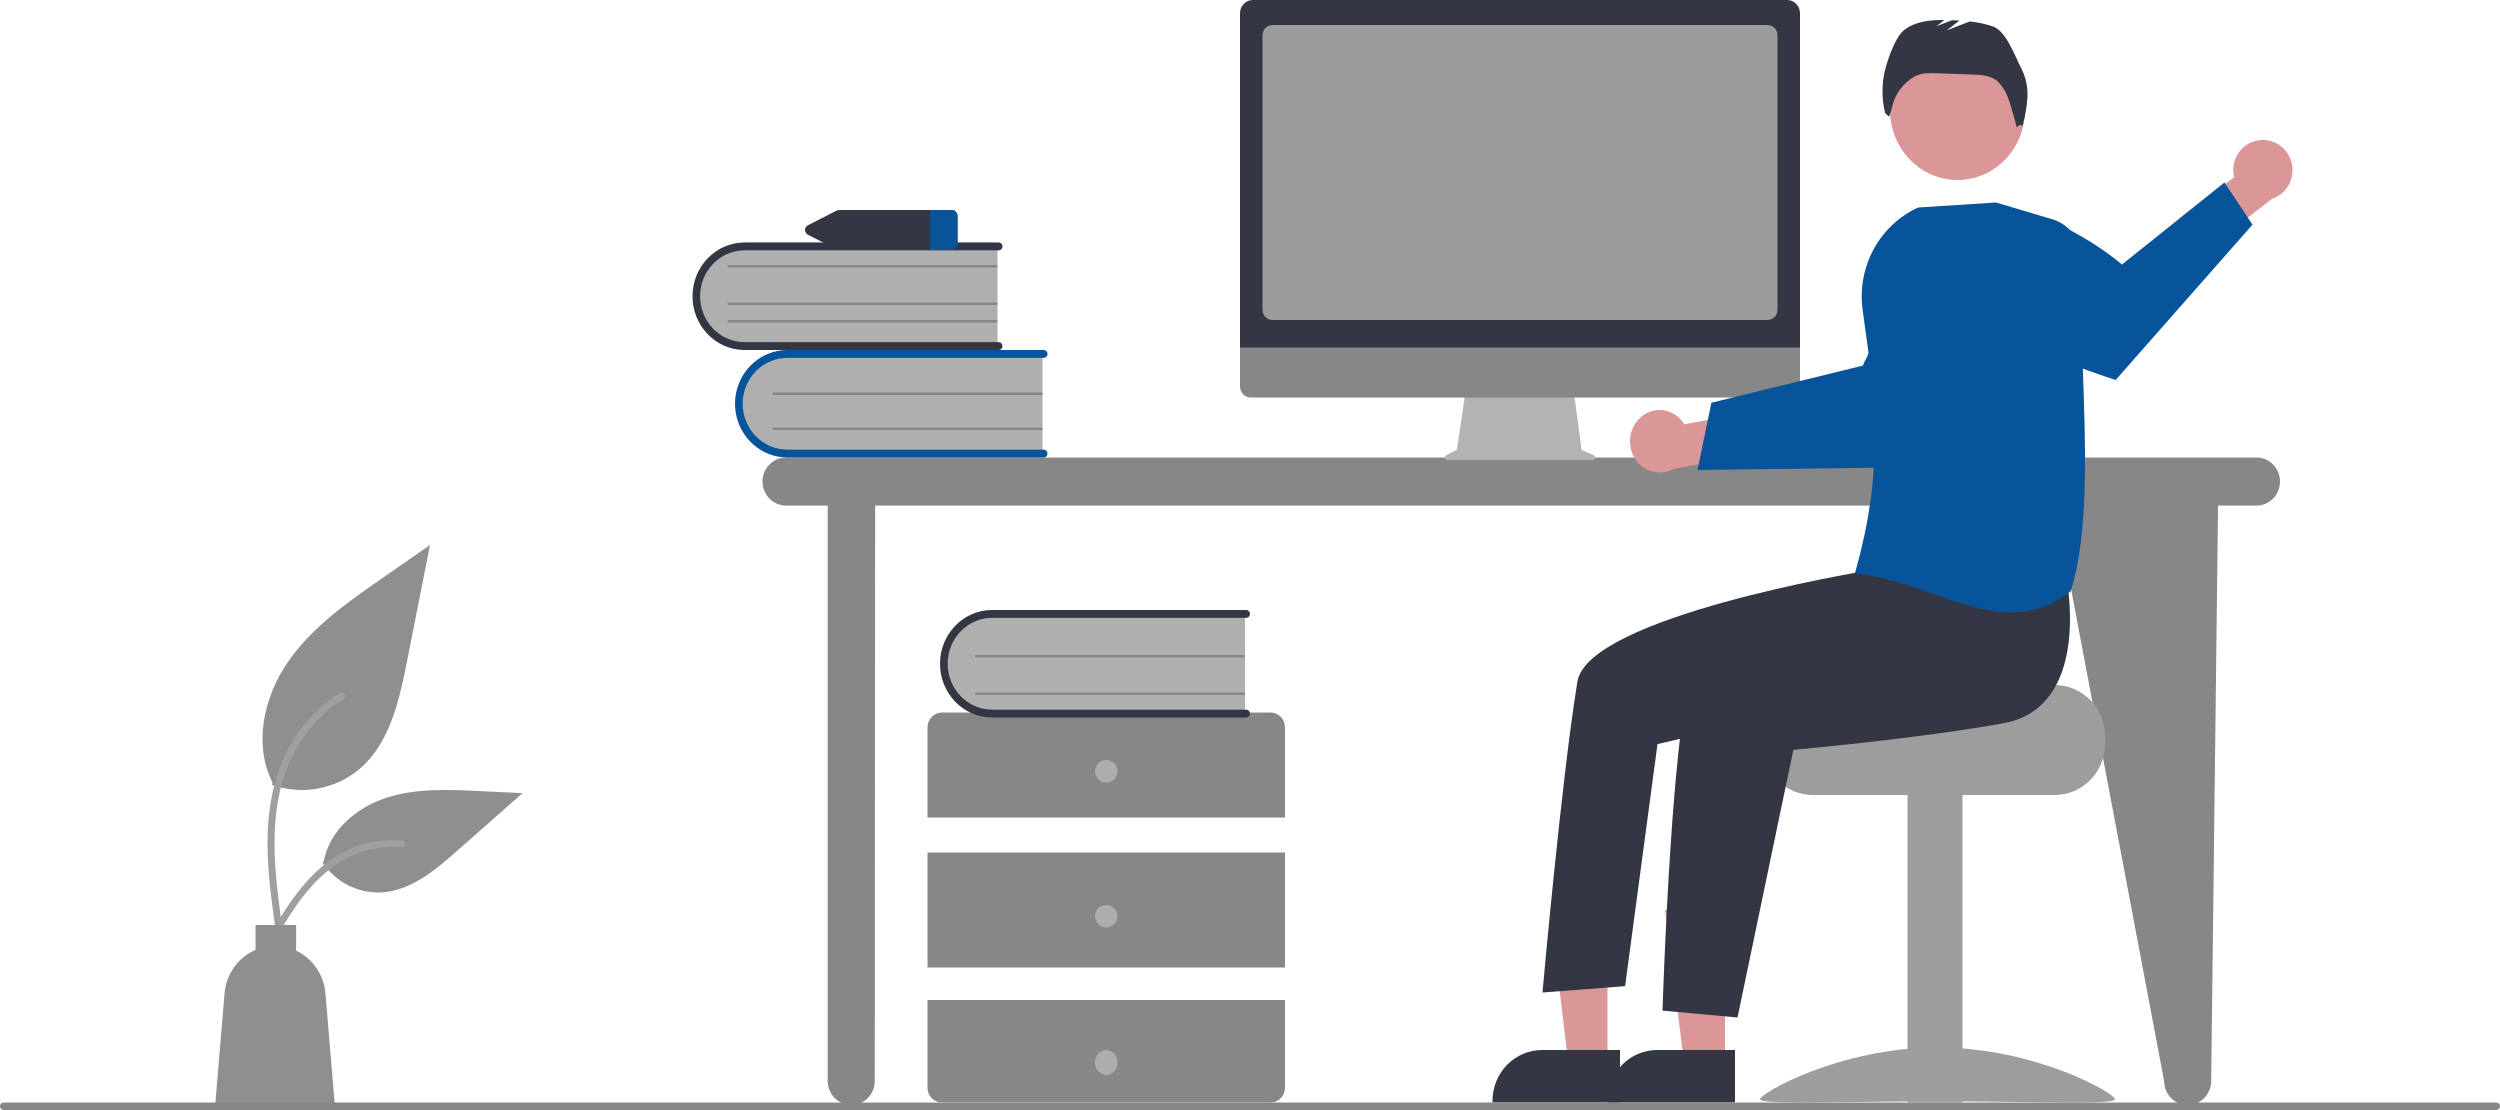 <svg width="1000" height="444" viewBox="0 0 1000 444" fill="none" xmlns="http://www.w3.org/2000/svg">
<path d="M902.583 183H314.416C311.919 183 309.524 184.014 307.758 185.818C305.992 187.622 305 190.069 305 192.62C305 195.171 305.992 197.618 307.758 199.422C309.524 201.226 311.919 202.24 314.416 202.24H331.076V432.38C331.076 434.931 332.069 437.378 333.834 439.182C335.6 440.986 337.995 442 340.493 442C342.99 442 345.385 440.986 347.151 439.182C348.917 437.378 349.909 434.931 349.909 432.38L350.052 202.24H822.116L865.642 432.38C865.642 434.931 866.634 437.378 868.4 439.182C870.166 440.986 872.561 442 875.058 442C877.556 442 879.951 440.986 881.717 439.182C883.483 437.378 884.475 434.931 884.475 432.38L887.215 202.24H902.583C905.081 202.24 907.476 201.226 909.242 199.422C911.008 197.618 912 195.171 912 192.62C912 190.069 911.008 187.622 909.242 185.818C907.476 184.014 905.081 183 902.583 183V183Z" fill="#878787"/>
<path d="M417 141.012V180.988H316.721C314.093 181.079 311.473 180.653 309.01 179.733C306.546 178.812 304.289 177.417 302.366 175.625C300.443 173.834 298.892 171.682 297.802 169.291C296.712 166.901 296.104 164.32 296.012 161.695C295.921 159.071 296.348 156.453 297.269 153.993C298.19 151.533 299.588 149.279 301.381 147.358C303.175 145.437 305.33 143.889 307.723 142.8C310.116 141.711 312.701 141.103 315.329 141.012C315.793 140.996 316.257 140.996 316.721 141.012L417 141.012Z" fill="#B0AFAF"/>
<path d="M418.996 181.431C418.996 181.847 418.834 182.246 418.547 182.54C418.26 182.834 417.87 183 417.464 183H314.974C309.41 182.996 304.075 180.729 300.142 176.697C296.209 172.666 294 167.2 294 161.5C294 155.8 296.209 150.334 300.142 146.303C304.075 142.271 309.41 140.004 314.974 140H417.464C417.666 139.999 417.865 140.04 418.051 140.118C418.238 140.197 418.407 140.312 418.55 140.458C418.693 140.604 418.806 140.777 418.883 140.968C418.96 141.159 419 141.363 419 141.569C419 141.776 418.96 141.98 418.883 142.171C418.806 142.362 418.693 142.535 418.55 142.681C418.407 142.826 418.238 142.942 418.051 143.02C417.865 143.099 417.666 143.139 417.464 143.139H314.974C310.225 143.146 305.672 145.084 302.317 148.526C298.961 151.969 297.076 156.635 297.076 161.5C297.076 166.365 298.961 171.031 302.317 174.474C305.672 177.916 310.225 179.854 314.974 179.861H417.464C417.87 179.861 418.26 180.027 418.547 180.321C418.834 180.615 418.996 181.015 418.996 181.431V181.431Z" fill="#07549B"/>
<path d="M416.696 158H309.308C309.227 158.001 309.149 157.949 309.091 157.856C309.034 157.763 309.001 157.637 309 157.505C308.999 157.372 309.031 157.245 309.087 157.15C309.144 157.056 309.222 157.002 309.303 157H416.696C416.777 157.001 416.854 157.055 416.911 157.148C416.968 157.242 417 157.368 417 157.5C417 157.632 416.968 157.758 416.911 157.852C416.854 157.945 416.777 157.999 416.696 158Z" fill="#878787"/>
<path d="M416.696 172H309.308C309.227 172.001 309.149 171.949 309.091 171.856C309.034 171.763 309.001 171.637 309 171.505C308.999 171.372 309.031 171.245 309.087 171.15C309.144 171.056 309.222 171.002 309.303 171H416.696C416.777 171.001 416.854 171.055 416.911 171.148C416.968 171.242 417 171.368 417 171.5C417 171.632 416.968 171.758 416.911 171.852C416.854 171.945 416.777 171.999 416.696 172Z" fill="#878787"/>
<path d="M399 97.013V138.987H299.55C294.286 139.181 289.165 137.155 285.313 133.357C281.462 129.558 279.195 124.296 279.012 118.73C278.829 113.164 280.744 107.749 284.337 103.676C287.93 99.603 292.905 97.206 298.169 97.013C298.629 96.996 299.089 96.996 299.55 97.013H399Z" fill="#B0AFAF"/>
<path d="M401 138.431C401 138.847 400.84 139.246 400.555 139.54C400.27 139.834 399.883 140 399.48 140H297.819C292.297 140 287.002 137.735 283.098 133.703C279.193 129.671 277 124.202 277 118.5C277 112.798 279.193 107.329 283.098 103.297C287.002 99.265 292.297 97 297.819 97H399.48C399.68 97 399.878 97.041 400.062 97.12C400.246 97.198 400.414 97.314 400.555 97.46C400.696 97.605 400.808 97.778 400.884 97.969C400.961 98.159 401 98.363 401 98.569C401 98.775 400.961 98.98 400.884 99.17C400.808 99.36 400.696 99.533 400.555 99.679C400.414 99.825 400.246 99.94 400.062 100.019C399.878 100.098 399.68 100.139 399.48 100.139H297.819C293.103 100.139 288.581 102.073 285.247 105.517C281.912 108.96 280.039 113.63 280.039 118.5C280.039 123.37 281.912 128.04 285.247 131.483C288.581 134.927 293.103 136.861 297.819 136.861H399.48C399.883 136.862 400.27 137.027 400.555 137.321C400.84 137.615 401 138.014 401 138.431Z" fill="#333643"/>
<path d="M398.696 107H291.308C291.227 107.001 291.149 106.949 291.091 106.856C291.034 106.763 291.001 106.637 291 106.505C290.999 106.372 291.031 106.245 291.087 106.15C291.144 106.056 291.222 106.002 291.303 106H398.696C398.777 106.001 398.854 106.055 398.911 106.148C398.968 106.242 399 106.368 399 106.5C399 106.632 398.968 106.758 398.911 106.852C398.854 106.945 398.777 106.999 398.696 107V107Z" fill="#878787"/>
<path d="M398.696 122H291.308C291.227 122.001 291.149 121.949 291.091 121.856C291.034 121.763 291.001 121.637 291 121.505C290.999 121.372 291.031 121.245 291.087 121.15C291.144 121.056 291.222 121.002 291.303 121H398.696C398.777 121.001 398.854 121.055 398.911 121.148C398.968 121.242 399 121.368 399 121.5C399 121.632 398.968 121.758 398.911 121.852C398.854 121.945 398.777 121.999 398.696 122Z" fill="#878787"/>
<path d="M398.696 129H291.308C291.227 129.001 291.149 128.949 291.091 128.856C291.034 128.763 291.001 128.637 291 128.505C290.999 128.372 291.031 128.245 291.087 128.15C291.144 128.056 291.222 128.002 291.303 128H398.696C398.777 128.001 398.854 128.055 398.911 128.148C398.968 128.242 399 128.368 399 128.5C399 128.632 398.968 128.758 398.911 128.852C398.854 128.945 398.777 128.999 398.696 129V129Z" fill="#878787"/>
<path d="M514 327V291C514 289.409 513.391 287.883 512.308 286.757C511.224 285.632 509.755 285 508.222 285H376.778C375.245 285 373.776 285.632 372.692 286.757C371.609 287.883 371 289.409 371 291V327H514Z" fill="#878787"/>
<path d="M514 341H371V387H514V341Z" fill="#878787"/>
<path d="M371 400V435.143C371 436.696 371.609 438.186 372.692 439.284C373.776 440.383 375.245 441 376.778 441H508.222C509.755 441 511.224 440.383 512.308 439.284C513.391 438.186 514 436.696 514 435.143V400H371Z" fill="#878787"/>
<path d="M442.5 313C444.985 313 447 310.985 447 308.5C447 306.015 444.985 304 442.5 304C440.015 304 438 306.015 438 308.5C438 310.985 440.015 313 442.5 313Z" fill="#ADADAD"/>
<path d="M442.5 371C444.985 371 447 368.985 447 366.5C447 364.015 444.985 362 442.5 362C440.015 362 438 364.015 438 366.5C438 368.985 440.015 371 442.5 371Z" fill="#ADADAD"/>
<path d="M442.5 430C444.985 430 447 427.761 447 425C447 422.239 444.985 420 442.5 420C440.015 420 438 422.239 438 425C438 427.761 440.015 430 442.5 430Z" fill="#ADADAD"/>
<path d="M498 245.012V284.988H398.539C393.277 285.169 388.159 283.238 384.309 279.621C380.46 276.003 378.195 270.994 378.012 265.696C377.829 260.397 379.742 255.242 383.332 251.363C386.922 247.485 391.894 245.2 397.156 245.012C397.617 244.996 398.078 244.996 398.539 245.012H498Z" fill="#B0AFAF"/>
<path d="M499.996 285.431C499.996 285.847 499.836 286.246 499.551 286.54C499.266 286.834 498.879 287 498.477 287H396.822C391.302 287.001 386.008 284.739 382.103 280.709C378.199 276.68 376.003 271.214 376 265.513C375.997 259.812 378.186 254.343 382.086 250.309C385.986 246.275 391.277 244.005 396.797 244H498.477C498.676 243.999 498.874 244.04 499.059 244.118C499.244 244.197 499.412 244.312 499.554 244.458C499.695 244.604 499.807 244.777 499.884 244.968C499.961 245.159 500 245.363 500 245.569C500 245.776 499.961 245.98 499.884 246.171C499.807 246.362 499.695 246.535 499.554 246.68C499.412 246.826 499.244 246.942 499.059 247.02C498.874 247.099 498.676 247.139 498.477 247.139H396.822C392.111 247.145 387.595 249.082 384.266 252.525C380.937 255.968 379.067 260.634 379.067 265.5C379.067 270.366 380.937 275.032 384.266 278.475C387.595 281.918 392.111 283.855 396.822 283.861H498.477C498.879 283.861 499.266 284.027 499.551 284.321C499.836 284.615 499.996 285.014 499.996 285.431V285.431Z" fill="#333643"/>
<path d="M497.696 263H390.308C390.227 263.001 390.149 262.949 390.091 262.856C390.034 262.763 390.001 262.637 390 262.505C389.999 262.372 390.031 262.245 390.087 262.15C390.144 262.056 390.222 262.002 390.303 262H497.696C497.777 262.001 497.854 262.055 497.911 262.148C497.968 262.242 498 262.368 498 262.5C498 262.632 497.968 262.758 497.911 262.852C497.854 262.945 497.777 262.999 497.696 263H497.696Z" fill="#878787"/>
<path d="M497.696 278H390.308C390.227 278.001 390.149 277.949 390.091 277.856C390.034 277.763 390.001 277.637 390 277.505C389.999 277.372 390.031 277.245 390.087 277.15C390.144 277.056 390.222 277.002 390.303 277H497.696C497.777 277.001 497.854 277.055 497.911 277.148C497.968 277.242 498 277.368 498 277.5C498 277.632 497.968 277.758 497.911 277.852C497.854 277.945 497.777 277.999 497.696 278H497.696Z" fill="#878787"/>
<path d="M380.521 84.004H335.772C335.347 84.004 334.928 84.103 334.548 84.295L323.253 90.066C322.881 90.228 322.564 90.497 322.342 90.841C322.119 91.185 322 91.588 322 92C322 92.412 322.119 92.815 322.342 93.159C322.564 93.503 322.881 93.772 323.253 93.934L334.548 99.705C334.928 99.897 335.347 99.996 335.772 99.996H380.521C381.138 100.032 381.744 99.819 382.208 99.403C382.672 98.987 382.956 98.401 383 97.772V86.228C382.956 85.599 382.672 85.013 382.208 84.597C381.744 84.181 381.138 83.968 380.521 84.004V84.004Z" fill="#333643"/>
<path d="M383 86.228V97.772C382.958 98.401 382.683 98.987 382.235 99.403C381.788 99.819 381.203 100.032 380.607 99.996H372V84.004H380.607C381.203 83.968 381.788 84.181 382.235 84.597C382.683 85.013 382.958 85.599 383 86.228V86.228Z" fill="#07549B"/>
<path d="M108.807 313.94C114.652 316.013 120.929 316.533 127.032 315.448C133.134 314.364 138.857 311.712 143.649 307.748C155.852 297.415 159.678 280.39 162.792 264.626C165.861 249.084 168.931 233.542 172 218L152.721 231.392C138.857 241.023 124.681 250.962 115.082 264.912C105.482 278.862 101.292 297.905 109.005 312.999" fill="#8F8F8F"/>
<path d="M110.074 370.966C108.101 356.502 106.071 341.853 107.456 327.233C108.685 314.25 112.621 301.569 120.635 291.171C124.889 285.663 130.065 280.943 135.93 277.224C137.46 276.253 138.868 278.692 137.345 279.659C127.196 286.114 119.346 295.645 114.927 306.878C110.046 319.37 109.262 332.987 110.103 346.257C110.612 354.282 111.69 362.255 112.776 370.217C112.862 370.577 112.808 370.956 112.627 371.278C112.445 371.6 112.149 371.841 111.798 371.951C111.439 372.048 111.057 371.999 110.735 371.815C110.412 371.631 110.175 371.326 110.074 370.966L110.074 370.966Z" fill="#9F9F9F"/>
<path d="M129 344.956C131.525 348.793 134.997 351.915 139.08 354.021C143.163 356.128 147.72 357.148 152.311 356.983C164.112 356.423 173.95 348.19 182.806 340.373L209 317.254L191.664 316.425C179.197 315.829 166.408 315.272 154.533 319.116C142.659 322.959 131.707 332.208 129.536 344.495" fill="#8F8F8F"/>
<path d="M105.18 379.124C114.444 362.414 125.19 343.843 144.392 337.907C149.731 336.263 155.329 335.673 160.885 336.172C162.636 336.325 162.199 339.077 160.451 338.923C151.138 338.135 141.843 340.642 134.13 346.021C126.709 351.17 120.931 358.329 116.04 365.921C113.044 370.571 110.361 375.418 107.677 380.259C106.819 381.806 104.312 380.689 105.18 379.124L105.18 379.124Z" fill="#9F9F9F"/>
<path d="M89.815 397.392C90.134 393.595 91.46 389.961 93.648 386.885C95.836 383.809 98.803 381.41 102.225 379.948V370H118.451V380.262C121.705 381.795 124.505 384.188 126.566 387.198C128.628 390.207 129.876 393.724 130.185 397.392L134 443H86L89.815 397.392Z" fill="#8F8F8F"/>
<path d="M637.386 182.043L632.664 180.025L629.425 156H586.29L582.779 179.927L578.554 182.071C578.352 182.174 578.19 182.343 578.095 182.55C577.999 182.758 577.975 182.993 578.027 183.216C578.079 183.439 578.203 183.638 578.381 183.78C578.558 183.923 578.777 184 579.003 184H636.997C637.228 184 637.453 183.919 637.632 183.77C637.811 183.621 637.934 183.414 637.98 183.183C638.026 182.953 637.992 182.713 637.884 182.506C637.775 182.298 637.599 182.135 637.386 182.043V182.043Z" fill="#B4B2B2"/>
<path d="M715.741 159H500.26C499.129 158.997 498.046 158.529 497.247 157.698C496.448 156.866 496 155.74 496 154.565V123H720V154.565C720 155.74 719.552 156.866 718.753 157.698C717.954 158.529 716.871 158.997 715.741 159V159Z" fill="#878787"/>
<path d="M720 139H496V5.292C496.002 3.889 496.543 2.544 497.506 1.552C498.469 0.56 499.775 0.002 501.137 0H714.863C716.225 0.002 717.531 0.56 718.494 1.552C719.457 2.544 719.998 3.889 720 5.292L720 139Z" fill="#333643"/>
<path d="M707.024 128H508.976C507.922 127.999 506.911 127.574 506.166 126.82C505.42 126.065 505.001 125.042 505 123.974V14.026C505.001 12.959 505.42 11.935 506.166 11.181C506.911 10.426 507.922 10.001 508.976 10H707.024C708.078 10.001 709.089 10.426 709.834 11.181C710.58 11.935 710.999 12.959 711 14.026V123.974C710.999 125.042 710.58 126.065 709.834 126.82C709.089 127.574 708.078 127.999 707.024 128V128Z" fill="#9C9C9C"/>
<path d="M655.859 167.295C657.122 166.064 658.626 165.139 660.264 164.588C661.903 164.036 663.636 163.87 665.342 164.101C667.047 164.333 668.684 164.956 670.137 165.928C671.59 166.899 672.823 168.195 673.75 169.724L700.218 164.758L707 180.995L669.529 187.454C666.993 188.927 664.032 189.367 661.208 188.69C658.385 188.013 655.894 186.267 654.209 183.782C652.524 181.297 651.761 178.247 652.065 175.208C652.369 172.169 653.719 169.354 655.859 167.295V167.295Z" fill="#DB9797"/>
<path d="M679 188L706.892 187.643L710.423 187.594L767.171 186.861C767.171 186.861 782.581 171.78 796 156.254L794.119 142.299C792.285 128.604 785.662 116.06 775.484 107C756.265 120.173 745.12 146.247 745.12 146.247L709.934 154.88L706.414 155.743L684.551 161.102L679 188Z" fill="#07549B"/>
<path d="M821.835 274H769.878C769.878 276.249 713.083 278.074 713.083 278.074C711.83 279.027 710.688 280.12 709.679 281.333C706.647 284.986 704.99 289.603 705 294.37V297.63C705.002 303.032 707.127 308.212 710.908 312.032C714.69 315.851 719.818 317.998 725.165 318H821.835C827.182 317.995 832.308 315.848 836.089 312.028C839.869 308.209 841.995 303.031 842 297.63V294.37C841.993 288.97 839.866 283.793 836.086 279.975C832.305 276.156 827.181 274.008 821.835 274V274Z" fill="#9E9D9D"/>
<path d="M785 317H763V441H785V317Z" fill="#9E9D9D"/>
<path d="M704 439.674C704 441.989 735.788 440.569 775 440.569C814.212 440.569 846 441.989 846 439.674C846 437.359 814.212 419 775 419C735.788 419 704 437.359 704 439.674Z" fill="#9E9D9D"/>
<path d="M689.998 426L673.736 425.999L666 364L690 364.001L689.998 426Z" fill="#DB9797"/>
<path d="M693.999 441L643 440.998V440.337C643 434.943 645.092 429.771 648.814 425.957C652.537 422.143 657.586 420 662.85 420H662.851L694 420.001L693.999 441Z" fill="#333643"/>
<path d="M642.998 426L627.414 425.999L620 364L643 364.001L642.998 426Z" fill="#DB9797"/>
<path d="M647.999 441L597 440.998V440.337C597 434.943 599.092 429.771 602.814 425.957C606.537 422.143 611.586 420 616.85 420H616.851L648 420.001L647.999 441Z" fill="#333643"/>
<path d="M783 72C797.912 72 810 59.464 810 44C810 28.536 797.912 16 783 16C768.088 16 756 28.536 756 44C756 59.464 768.088 72 783 72Z" fill="#DB9797"/>
<path d="M826.925 233.797C826.925 233.797 835.98 282.997 801.527 289.262C767.074 295.528 717.339 299.931 717.339 299.931L695.005 407L665 404.247C665 404.247 668.991 275.36 678.804 265.277C688.618 255.193 750.644 225 750.644 225L826.925 233.797Z" fill="#333643"/>
<path d="M760.306 213L745.088 228.607C745.088 228.607 635.199 246.701 630.96 272.647C624.56 311.819 617 397 617 397L650.039 394.467L662.995 297.639L715.857 285.347L776 251.841L760.306 213Z" fill="#333643"/>
<path d="M808.645 27.626C805.968 22.552 802.567 12.441 797.164 10.565C794.163 9.566 791.062 8.902 787.917 8.586L778.733 12.134L783.731 8.229C782.758 8.171 781.786 8.124 780.814 8.087L774.617 10.481L777.787 8.004C772.011 7.944 766.048 8.548 761.572 12.08C757.756 15.092 753.975 26.5 753.364 31.336C752.71 35.962 752.939 40.671 754.038 45.212L755.607 46.71C756.156 45.446 756.569 44.126 756.838 42.774C757.401 40.247 758.481 37.865 760.011 35.78C761.54 33.696 763.485 31.954 765.722 30.667L765.807 30.618C768.439 29.13 771.633 29.199 774.651 29.308L788.985 29.826C792.434 29.951 796.147 30.17 798.836 32.343C800.545 33.946 801.888 35.901 802.775 38.075C804.111 40.783 806.721 51 806.721 51C806.721 51 808.198 49.072 808.906 50.507C810.042 46.762 810.732 42.895 810.963 38.987C811.188 35.062 810.39 31.145 808.645 27.626V27.626Z" fill="#333643"/>
<path d="M904.308 56.032C902.591 56.147 900.919 56.645 899.41 57.49C897.902 58.335 896.594 59.507 895.578 60.924C894.562 62.34 893.863 63.967 893.53 65.689C893.197 67.41 893.239 69.186 893.652 70.889L872 87.172L878.497 103L908.756 79.567C911.518 78.67 913.86 76.772 915.34 74.232C916.82 71.692 917.334 68.686 916.786 65.785C916.238 62.884 914.665 60.289 912.365 58.491C910.065 56.693 907.198 55.818 904.308 56.032V56.032Z" fill="#DB9797"/>
<path d="M901 89.85L846.256 152C846.256 152 820.077 143.433 799.83 134.145L790.734 105.588C788.622 98.963 787.721 91.997 788.075 85.038C816.143 77.404 848.789 105.811 848.789 105.811L889.767 73L901 89.85Z" fill="#07549B"/>
<path d="M773.274 237.604C763.493 234.174 753.378 230.627 742.469 229.296L742 229.238L742.129 228.778C753.423 188.526 750.604 162.777 745.07 124.098C743.893 115.755 745.405 107.249 749.381 99.851C753.357 92.452 759.584 86.557 767.131 83.045L767.198 83.014L798.357 81.004L798.428 81L821.09 87.766C824.35 88.746 827.203 90.784 829.213 93.569C831.222 96.353 832.277 99.729 832.216 103.179C831.97 115.9 832.491 130.101 833.042 145.136C834.279 178.867 835.558 213.746 828.302 236.377L828.264 236.496L828.167 236.573C821.496 242.088 813.139 245.068 804.536 244.999C794.365 244.999 783.984 241.359 773.274 237.604Z" fill="#07549B"/>
<path d="M998.555 444H1.445C1.062 444 0.694 443.842 0.423 443.561C0.152 443.279 0 442.898 0 442.5C0 442.102 0.152 441.721 0.423 441.439C0.694 441.158 1.062 441 1.445 441H998.555C998.938 441 999.306 441.158 999.577 441.439C999.848 441.721 1000 442.102 1000 442.5C1000 442.898 999.848 443.279 999.577 443.561C999.306 443.842 998.938 444 998.555 444Z" fill="#878787"/>
</svg>
